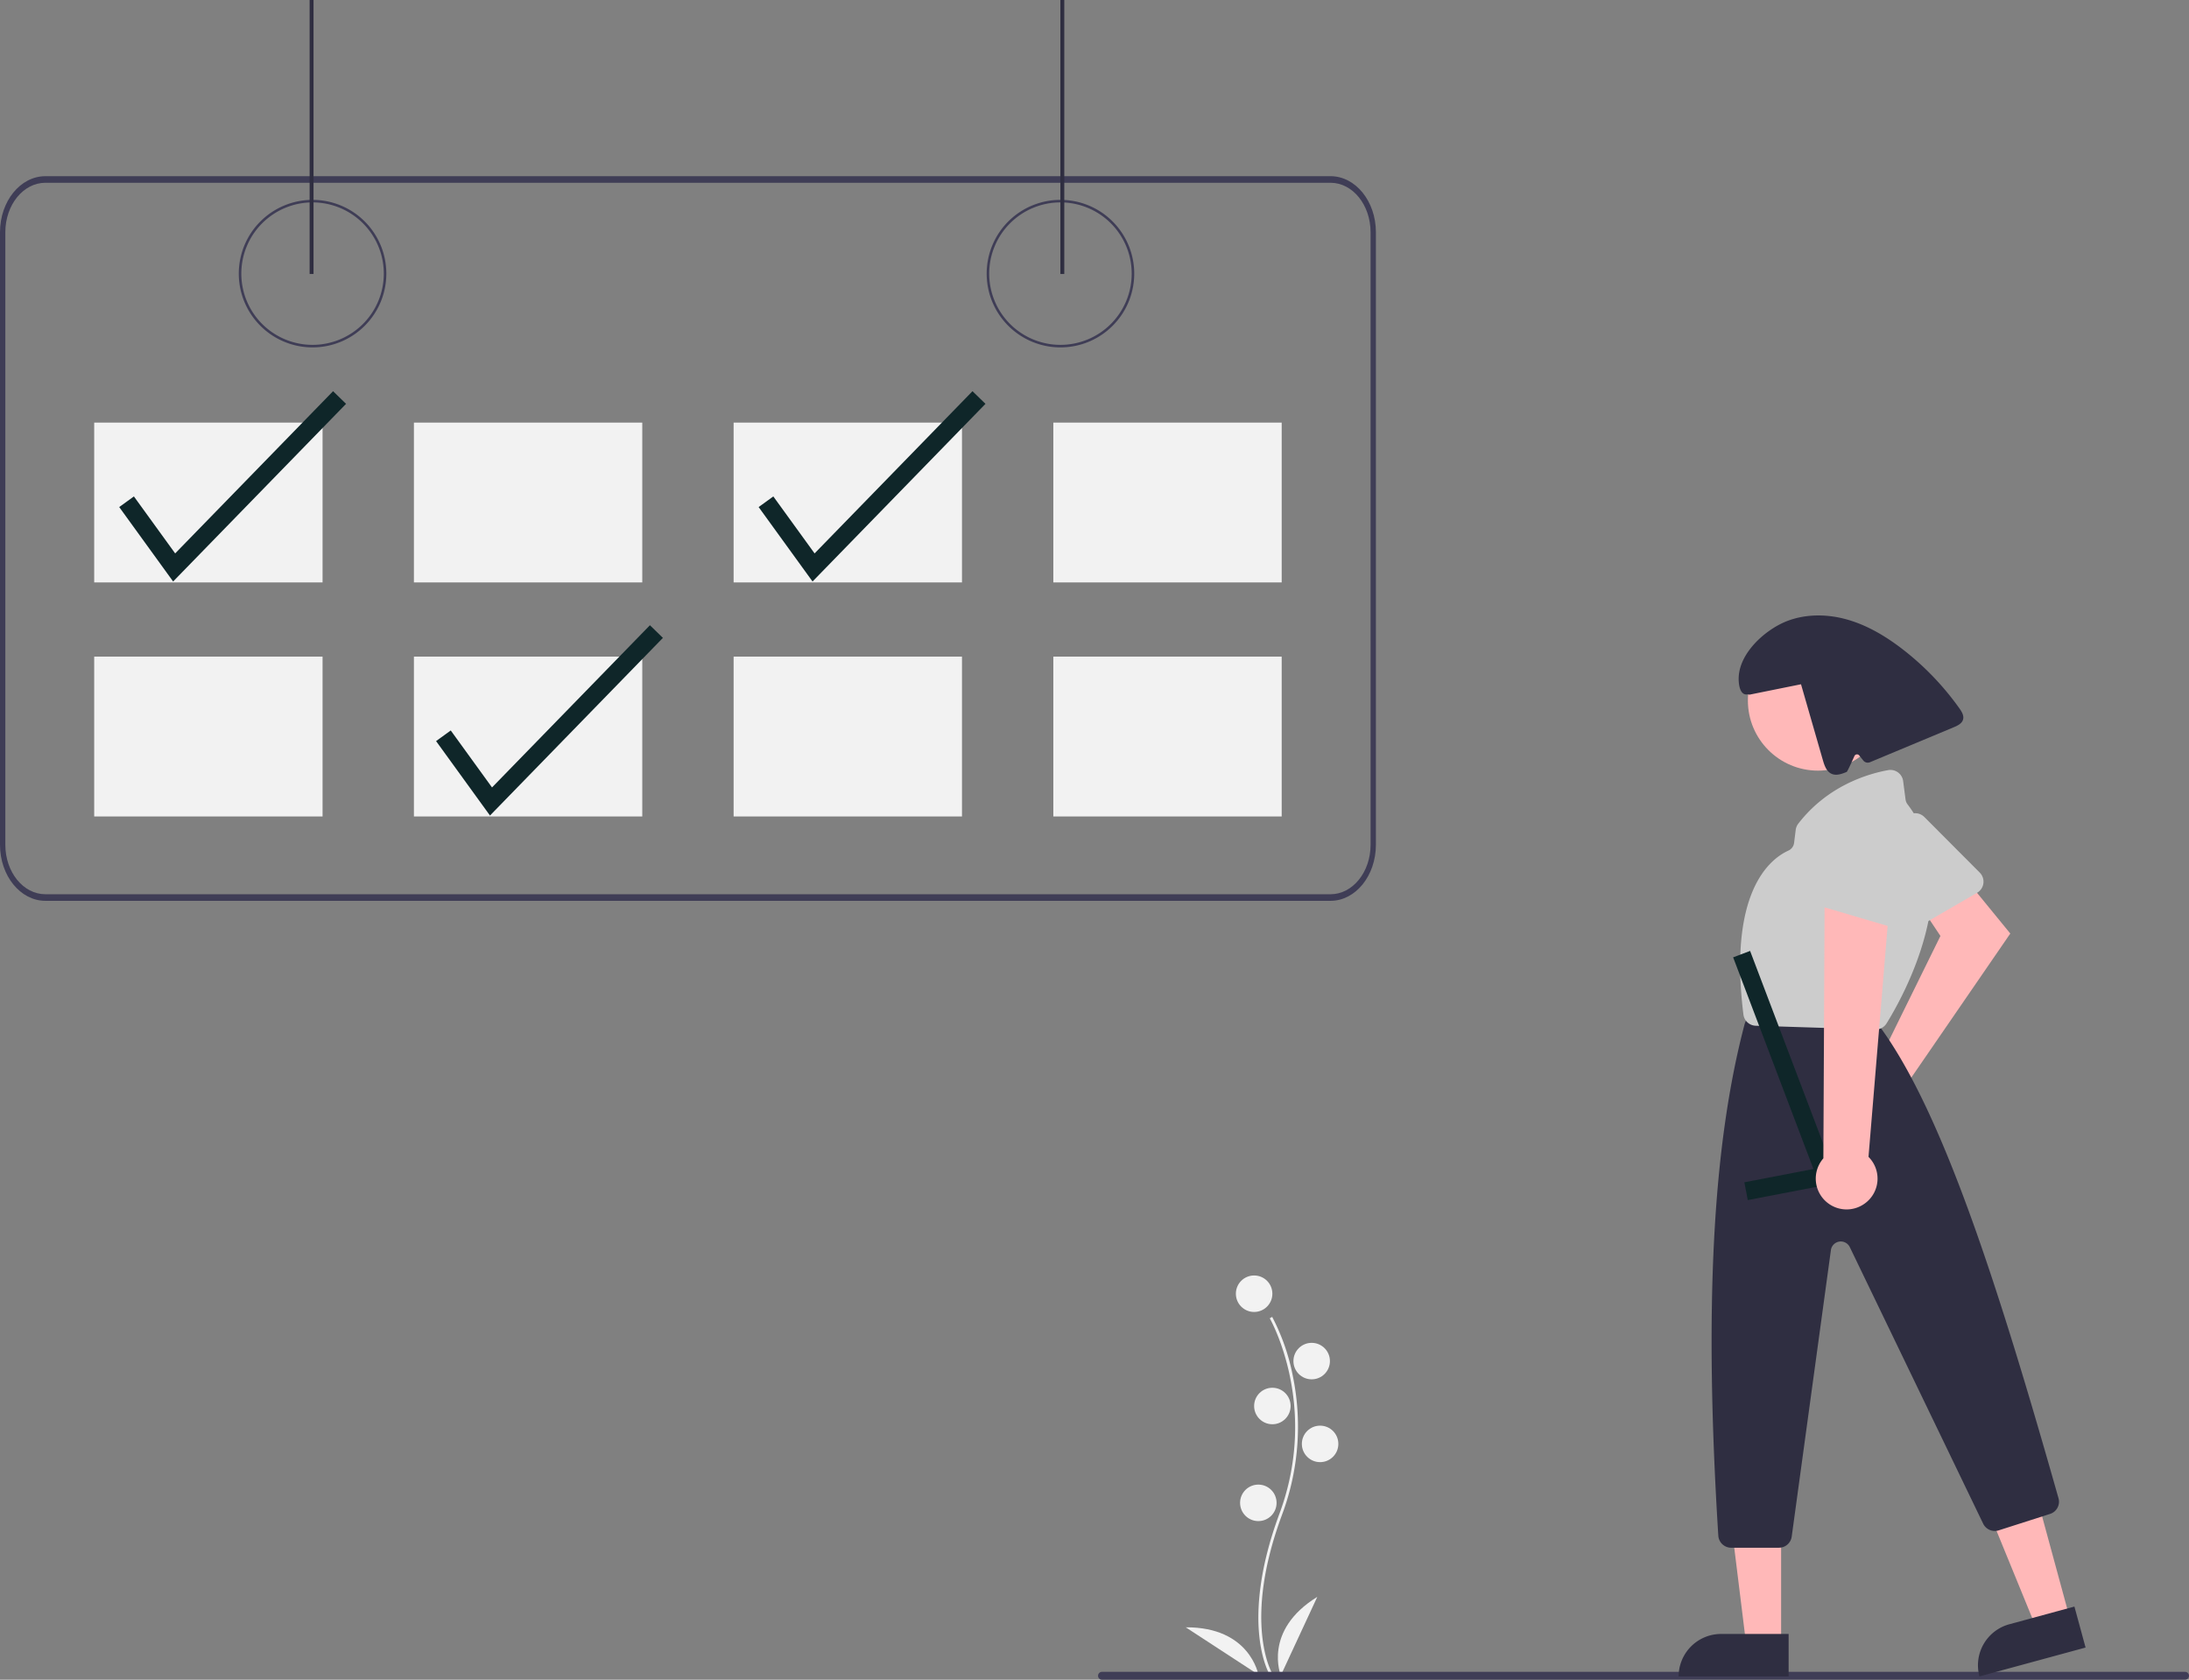 <svg xmlns="http://www.w3.org/2000/svg" data-name="Layer 1" width="766.847" height="588.524" viewBox="0 0 766.847 588.524" xmlns:xlink="http://www.w3.org/1999/xlink"><rect x="0" y="0" width="766.847" height="588.524" fill="#808080" stroke="none"/><g id="ad541598-f069-4770-8bea-87004c1f5716" data-name="Group 7"><path id="f29270bb-d112-452d-932b-13393490bccd-93" data-name="Path 149" d="M661.4,742.552c-.111-.184-2.774-4.628-3.697-13.854-.846-8.465-.302-22.733,7.098-42.636,14.019-37.705-3.231-68.127-3.407-68.43l.851-.494a75.598,75.598,0,0,1,7.125,20.184,88.057,88.057,0,0,1-3.647,49.082c-13.994,37.641-3.59,55.459-3.484,55.635Z" transform="translate(-216.577 -155.738)" fill="#f2f2f2"/><circle id="fcebc901-c108-48a2-87e5-7ddb6540303c" data-name="Ellipse 19" cx="439.342" cy="453.287" r="6.393" fill="#f2f2f2"/><circle id="b5fd1405-e948-4f51-8090-73404e30ab37" data-name="Ellipse 20" cx="459.505" cy="476.892" r="6.393" fill="#f2f2f2"/><circle id="ac970879-223f-419f-9066-0afbab83f669" data-name="Ellipse 21" cx="445.735" cy="492.629" r="6.393" fill="#f2f2f2"/><circle id="a05fe744-c6b8-499a-b570-83da982f4ab7" data-name="Ellipse 22" cx="462.456" cy="505.907" r="6.393" fill="#f2f2f2"/><circle id="aa7e6742-c9e7-4b11-83e1-b132a19c1cd6" data-name="Ellipse 23" cx="440.817" cy="526.562" r="6.393" fill="#f2f2f2"/><path id="b97b0dec-9dc3-4d20-978e-1db07813fbb6-94" data-name="Path 150" d="M665.262,742.785s-6.393-15.737,12.786-27.54Z" transform="translate(-216.577 -155.738)" fill="#f2f2f2"/><path id="adf0fd01-34d6-447b-82cb-31f3ba0f5028-95" data-name="Path 151" d="M657.401,742.502s-2.91-16.735-25.429-16.591Z" transform="translate(-216.577 -155.738)" fill="#f2f2f2"/></g><path id="ab4f3350-d584-452d-9eac-b0b73bd1c74e-96" data-name="Path 140" d="M326.072,277.457a25.846,25.846,0,1,1,25.846-25.846,25.846,25.846,0,0,1-25.846,25.846Zm0-50.8a24.955,24.955,0,1,0,24.955,24.955,24.955,24.955,0,0,0-24.955-24.955Z" transform="translate(-216.577 -155.738)" fill="#3f3d56"/><path id="b38c2432-9b55-44a1-a6c5-37f262cb8526-97" data-name="Path 174" d="M588.072,277.457a25.846,25.846,0,1,1,25.846-25.846,25.846,25.846,0,0,1-25.846,25.846Zm0-50.8a24.955,24.955,0,1,0,24.955,24.955,24.955,24.955,0,0,0-24.955-24.955Z" transform="translate(-216.577 -155.738)" fill="#3f3d56"/><path id="b9a1c0cd-2b1d-41a9-871b-afddc5e936af-98" data-name="Path 146" d="M682.702,217.47h-450.245c-8.765.015-15.868,8.79-15.88,19.62V451.747c.012,10.829,7.115,19.6,15.88,19.62h450.245c8.765-.015,15.868-8.79,15.88-19.62V237.089c-.012-10.829-7.115-19.6-15.88-19.62Zm14.014,234.277c-.01,9.556-6.277,17.3-14.012,17.311h-450.247c-7.735-.012-14-7.755-14.012-17.311V237.089c.009-9.556,6.277-17.3,14.012-17.311h450.245c7.735.012,14,7.755,14.012,17.311Z" transform="translate(-216.577 -155.738)" fill="#3f3d56"/><rect id="a89ccb60-c26f-4785-b3c5-3332740adbf1" data-name="Rectangle 21" x="33" y="148.068" width="80" height="56" fill="#f2f2f2"/><rect id="b7e05322-8b5b-4202-896a-d010557e20ee" data-name="Rectangle 30" x="145" y="148.068" width="80" height="56" fill="#f2f2f2"/><rect id="ad37576e-0400-4032-9a23-fea9f12fbce1" data-name="Rectangle 31" x="257" y="148.068" width="80" height="56" fill="#f2f2f2"/><rect id="aa533c7f-257d-4f82-9a34-f3791ed05f8e" data-name="Rectangle 32" x="369" y="148.068" width="80" height="56" fill="#f2f2f2"/><rect id="ab695b59-e86b-4a87-812a-08bf740c05b4" data-name="Rectangle 33" x="33" y="230.068" width="80" height="56" fill="#f2f2f2"/><rect id="a6c88313-aaf4-41f2-8928-a742f49a0902" data-name="Rectangle 34" x="145" y="230.068" width="80" height="56" fill="#f2f2f2"/><rect id="f58c3339-a4c0-4d62-ba2a-e54ff2bf716d" data-name="Rectangle 35" x="257" y="230.068" width="80" height="56" fill="#f2f2f2"/><rect id="a422fb6a-8004-41fc-ab64-b502da5703c1" data-name="Rectangle 36" x="369" y="230.068" width="80" height="56" fill="#f2f2f2"/><path id="e86106fc-25bd-447d-bb7e-e20bb3b23e30-99" data-name="Path 168" d="M388.226,441.48l-18.885-26.081,5.144-3.724,14.456,19.963,55.317-56.832,4.55,4.43Z" transform="translate(-216.577 -155.738)" fill="#0f2629"/><path id="aa2d9f48-069a-485a-b75e-c70dd332b5e8-100" data-name="Path 176" d="M501.226,359.48l-18.885-26.081,5.144-3.724,14.456,19.963,55.317-56.832,4.55,4.43Z" transform="translate(-216.577 -155.738)" fill="#0f2629"/><rect id="a17708df-8f3a-464e-8619-6278c337a09b" data-name="Rectangle 38" x="108.469" width="1.367" height="95.99" fill="#2f2e41"/><rect id="e9aa34a1-352e-42c8-a0fd-7deef0e48a7e" data-name="Rectangle 40" x="371.469" width="1.367" height="95.99" fill="#2f2e41"/><path id="fc392f67-ef8a-4310-beff-ce5a3a27e5fb-101" data-name="Path 88" d="M981.958,744.259h-379.251a1.375,1.375,0,1,1,0-2.744h379.251a1.375,1.375,0,1,1,0,2.744Z" transform="translate(-216.577 -155.738)" fill="#3f3d56"/><path id="ba3ff805-5da2-4d08-bd39-7111d50a55d9-102" data-name="Path 238" d="M277.226,359.48l-18.885-26.081,5.144-3.724,14.456,19.963,55.317-56.832,4.55,4.43Z" transform="translate(-216.577 -155.738)" fill="#0f2629"/><g id="b4e7e83f-48c8-42d0-a802-1200052d292a" data-name="Group 8"><path id="bdecccf6-f579-4d39-b60a-bacda51b23df-103" data-name="Path 200" d="M872.826,528.524a10.531,10.531,0,0,1,1.621-.347l21.9-44.5-6.686-10.023,13.807-12.067,17.357,21.24-35.351,51.448a10.5,10.5,0,1,1-12.648-5.751Z" transform="translate(-216.577 -155.738)" fill="#ffb8b8"/><path id="b851710e-73ca-4439-b312-82ecd7f1d520-104" data-name="Path 201" d="M910.209,467.742a4.513,4.513,0,0,1-1.016.8l-22.406,12.989a4.5,4.5,0,0,1-6.15-1.637q-.094-.162-.174-.331l-10.9-23.023a4.476,4.476,0,0,1,1.537-5.645l13.889-9.448a4.5,4.5,0,0,1,5.718.544l19.413,19.481a4.5,4.5,0,0,1,.086,6.269Z" transform="translate(-216.577 -155.738)" fill="#ccc"/><path id="ad151a06-cd68-422d-8460-5ec9215ef0ce-105" data-name="Path 202" d="M941.669,722.713l-11.83,3.219-18.045-44.1,17.46-4.751Z" transform="translate(-216.577 -155.738)" fill="#ffb8b8"/><path id="a741d46f-b26c-45f0-81fb-c6a01d8961c3-106" data-name="Path 203" d="M920.472,724.845l22.814-6.207,3.907,14.361L910.015,743.115a14.887,14.887,0,0,1,10.456-18.273h0Z" transform="translate(-216.577 -155.738)" fill="#2f2e41"/><path id="b643b79b-b2db-4e0a-a6b9-2a26cd7af685-107" data-name="Path 204" d="M840.538,731.74h-12.261l-5.833-47.288h18.094Z" transform="translate(-216.577 -155.738)" fill="#ffb8b8"/><path id="a8551279-f8d8-4e53-ac0b-f4d7d43df3e0-108" data-name="Path 205" d="M819.521,728.236h23.644v14.888H804.634a14.887,14.887,0,0,1,14.886-14.888Z" transform="translate(-216.577 -155.738)" fill="#2f2e41"/><circle id="ffb0ed30-f7ca-4f01-bb29-dfb3f0108b7e" data-name="Ellipse 33" cx="636.878" cy="245.451" r="24.561" fill="#ffb8b8"/><path id="fe8d7a91-2eb0-4840-bbb3-2ac5f6694a19-109" data-name="Path 206" d="M839.787,698.024h-16.753a4.513,4.513,0,0,1-4.5-4.223c-4.992-79.361-2.072-136.289,9.19-179.153a4.692,4.692,0,0,1,.182-.552l.9-2.243a4.479,4.479,0,0,1,4.179-2.829h34.452a4.493,4.493,0,0,1,3.417,1.571l4.679,5.46c.091.106.177.215.259.329,21.1,29.426,40.011,86.954,61.912,164.278a4.485,4.485,0,0,1-2.958,5.517l-18,5.762a4.524,4.524,0,0,1-5.425-2.332l-46.723-96.907a3.5,3.5,0,0,0-6.62,1.046L844.246,694.133A4.517,4.517,0,0,1,839.787,698.024Z" transform="translate(-216.577 -155.738)" fill="#2f2e41"/><path id="ac260d39-3f12-4112-9245-19e088f5ff96-110" data-name="Path 207" d="M873.645,516.455h-.141l-41.851-1.324a4.485,4.485,0,0,1-4.329-3.954c-5.3-42.941,9.244-54.445,15.746-57.4a3.46,3.46,0,0,0,2.012-2.743l.563-4.5a4.483,4.483,0,0,1,.889-2.186c10.194-13.205,24.113-17.434,31.5-18.778a4.493,4.493,0,0,1,5.217,3.628q.02.111.034.222l.843,6.463a3.559,3.559,0,0,0,.713,1.691c21.259,27.792-2.424,68.827-7.388,76.771h0A4.508,4.508,0,0,1,873.645,516.455Z" transform="translate(-216.577 -155.738)" fill="#ccc"/><path id="b7ced118-7cfa-4844-a3c8-435a3db4f4e2-111" data-name="Path 239" d="M860.476,570.127l-31.619,6.093-1.201-6.236,24.202-4.665L823.729,491.167l5.938-2.251Z" transform="translate(-216.577 -155.738)" fill="#0f2629"/><path id="a52cfa20-9d3d-49ed-8bbb-6f27952576f3-112" data-name="Path 208" d="M903.008,403.954a97.752,97.752,0,0,0-19.505-20.42c-6.2-4.841-13.1-8.978-20.709-10.956s-16.019-1.642-22.963,2.049-14.125,11.025-14.169,18.889c-.014,2.527.629,5.945,3.117,5.508l.72.1,18.007-3.637,7.669,26.616c.539,1.87,1.262,3.961,3.037,4.758,1.672.751,3.6.043,5.3-.663.278-.116,2.668-5.482,2.668-5.482a1,1,0,0,1,1.723-.288l1.42,1.775a2,2,0,0,0,2.332.6l29.366-12.259c1.353-.565,2.865-1.3,3.257-2.715C904.648,406.468,903.82,405.1,903.008,403.954Z" transform="translate(-216.577 -155.738)" fill="#2f2e41"/><path id="bd21c6a3-3a01-4e11-8b47-ec36a28067e7-113" data-name="Path 211" d="M869.742,577.49a10.743,10.743,0,0,0,1.406-16.412l7.773-93.871-23.144,3.184-.44,91.2a10.8,10.8,0,0,0,14.4,15.9Z" transform="translate(-216.577 -155.738)" fill="#ffb8b8"/><path id="b8799e3f-759a-46c3-9e68-c27b7b779f3b-114" data-name="Path 212" d="M880.434,480.724a4.513,4.513,0,0,1-1.28-.185l-24.846-7.308a4.5,4.5,0,0,1-3.047-5.587q.053-.179.12-.354l9.195-23.754a4.476,4.476,0,0,1,5.153-2.772l16.415,3.568a4.5,4.5,0,0,1,3.542,4.521l-.764,27.492a4.5,4.5,0,0,1-4.488,4.378Z" transform="translate(-216.577 -155.738)" fill="#ccc"/></g></svg>